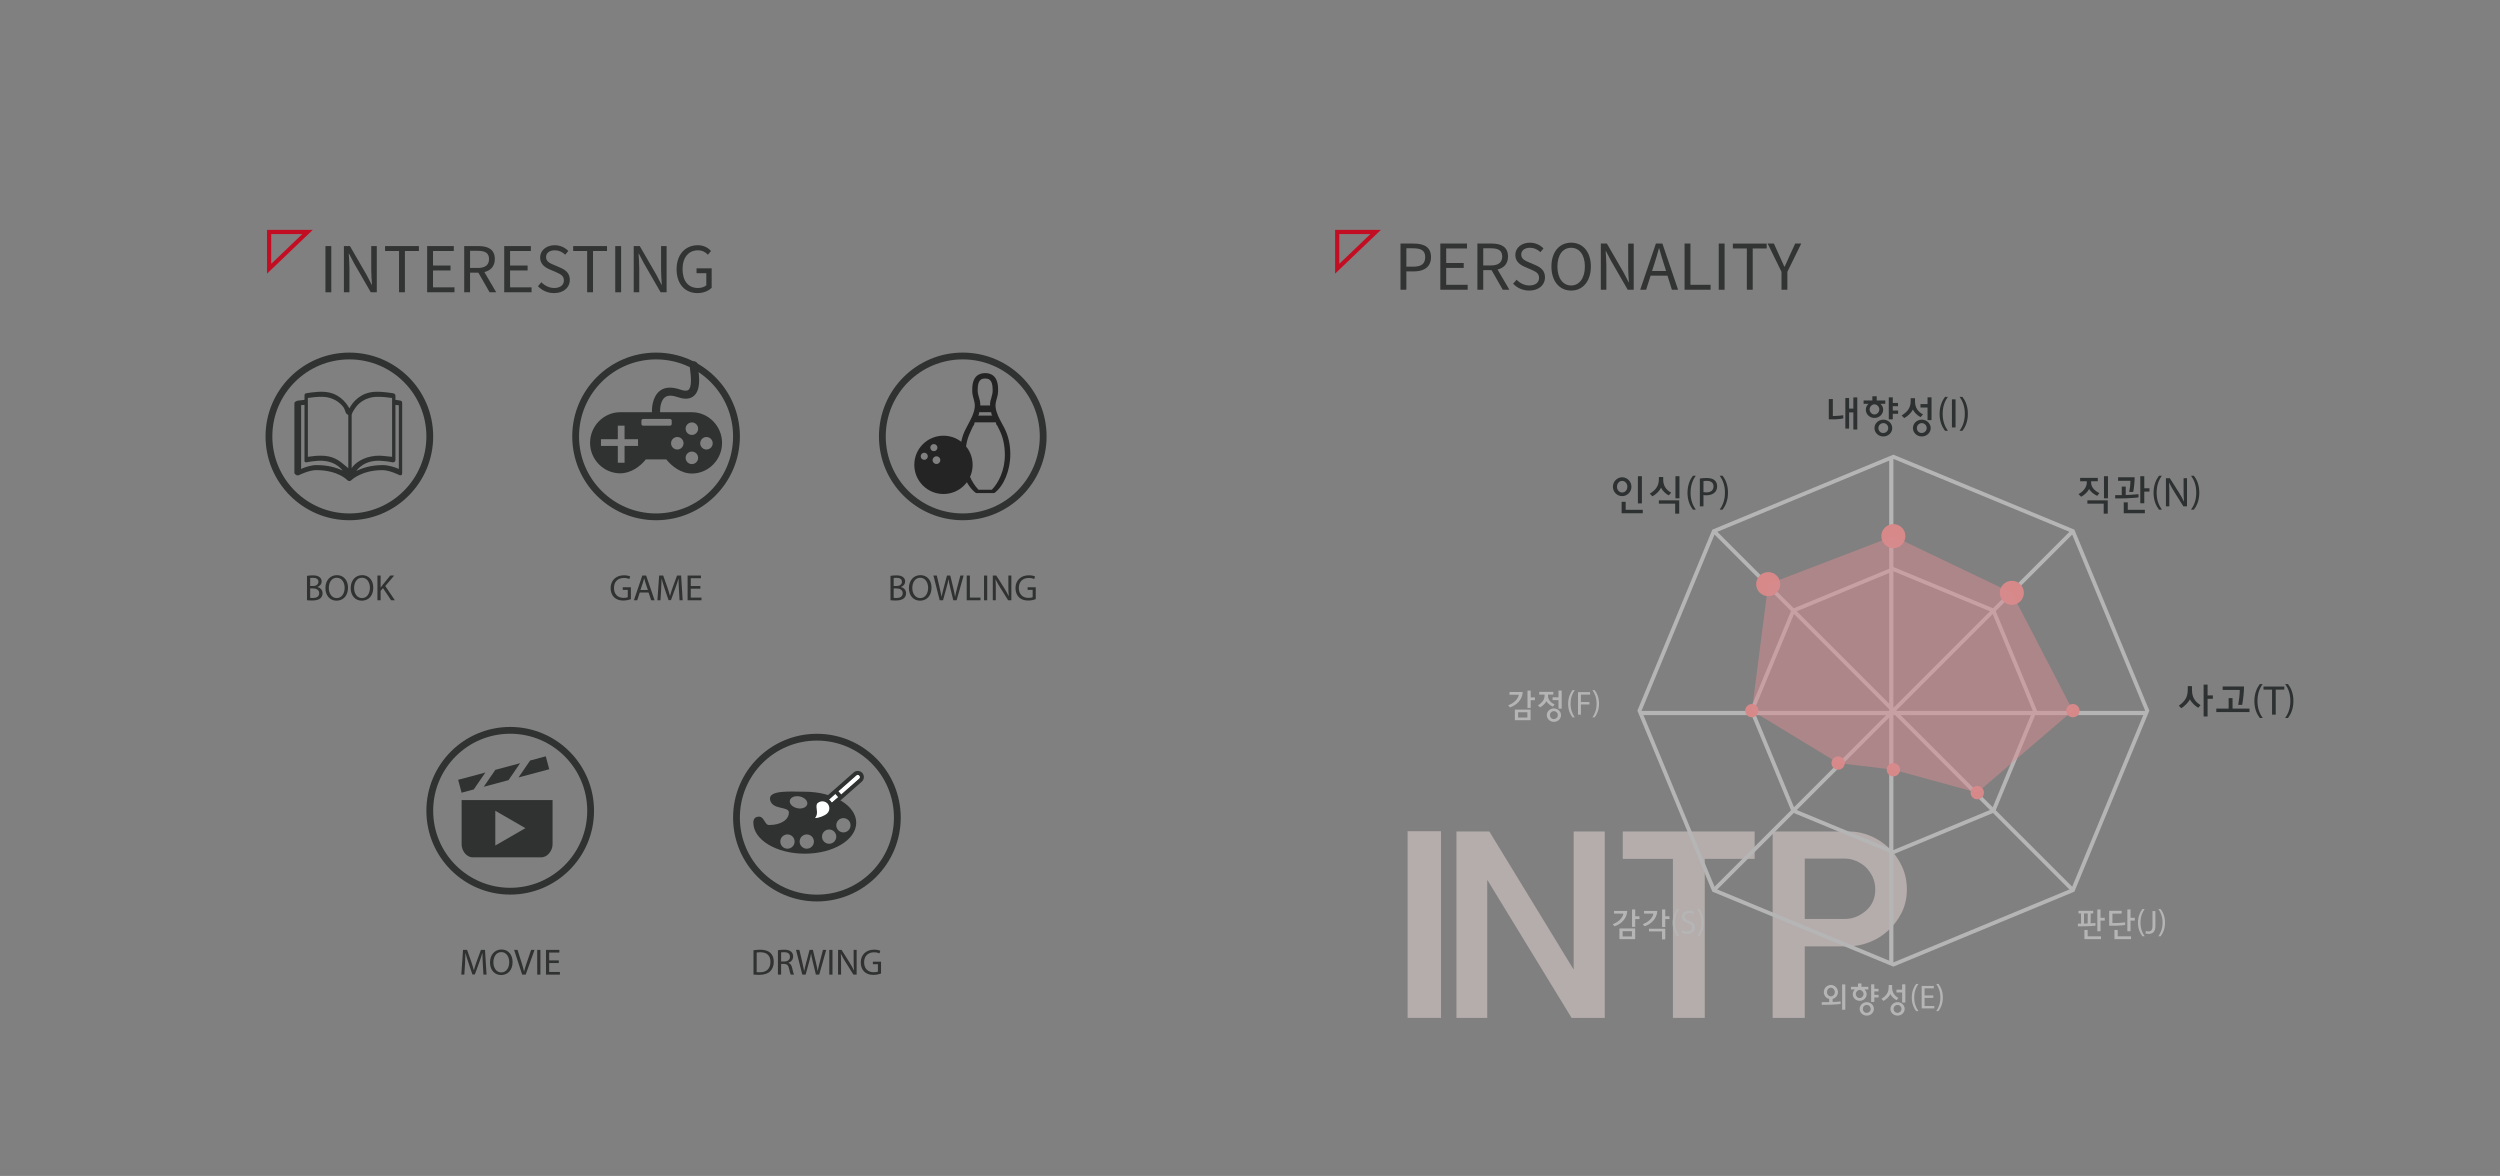 <?xml version="1.0" encoding="utf-8"?>
<!-- Generator: Adobe Illustrator 16.0.0, SVG Export Plug-In . SVG Version: 6.00 Build 0)  -->
<!DOCTYPE svg PUBLIC "-//W3C//DTD SVG 1.1//EN" "http://www.w3.org/Graphics/SVG/1.1/DTD/svg11.dtd">
<svg version="1.1" id="Layer_1" xmlns="http://www.w3.org/2000/svg" xmlns:xlink="http://www.w3.org/1999/xlink" x="0px" y="0px"
	 width="595.072px" height="279.904px" viewBox="0 0 595.072 279.904" enable-background="new 0 0 595.072 279.904"
	 xml:space="preserve">
<rect x="0" y="0" width="595.072" height="279.904" fill="#808080" stroke="none"/>
<g>
	<g>
		<path fill="#303232" d="M73.07,137.074c0.332-0.069,0.855-0.122,1.389-0.122c0.761,0,1.25,0.132,1.616,0.428
			c0.306,0.227,0.49,0.577,0.49,1.04c0,0.568-0.376,1.065-0.996,1.294v0.017c0.559,0.14,1.214,0.604,1.214,1.477
			c0,0.507-0.2,0.891-0.498,1.18c-0.41,0.376-1.075,0.55-2.035,0.55c-0.524,0-0.927-0.034-1.18-0.07V137.074z M73.831,139.485h0.689
			c0.804,0,1.275-0.419,1.275-0.987c0-0.689-0.524-0.96-1.293-0.96c-0.35,0-0.55,0.025-0.672,0.052V139.485z M73.831,142.308
			c0.147,0.026,0.366,0.036,0.637,0.036c0.787,0,1.512-0.289,1.512-1.146c0-0.804-0.69-1.136-1.521-1.136h-0.628V142.308z"/>
		<path fill="#303232" d="M82.837,139.88c0,2.026-1.232,3.101-2.735,3.101c-1.555,0-2.646-1.206-2.646-2.988
			c0-1.869,1.162-3.093,2.734-3.093C81.797,136.899,82.837,138.132,82.837,139.88z M78.267,139.975c0,1.258,0.683,2.386,1.879,2.386
			c1.206,0,1.888-1.109,1.888-2.446c0-1.171-0.612-2.395-1.879-2.395C78.896,137.52,78.267,138.683,78.267,139.975z"/>
		<path fill="#303232" d="M88.854,139.88c0,2.026-1.231,3.101-2.734,3.101c-1.555,0-2.647-1.206-2.647-2.988
			c0-1.869,1.162-3.093,2.734-3.093C87.815,136.899,88.854,138.132,88.854,139.88z M84.285,139.975c0,1.258,0.682,2.386,1.879,2.386
			c1.205,0,1.887-1.109,1.887-2.446c0-1.171-0.611-2.395-1.878-2.395C84.915,137.52,84.285,138.683,84.285,139.975z"/>
		<path fill="#303232" d="M89.841,136.996h0.76v2.84h0.026c0.157-0.228,0.314-0.438,0.462-0.63l1.801-2.21h0.943l-2.131,2.498
			l2.297,3.391h-0.9l-1.939-2.893l-0.559,0.647v2.245h-0.76V136.996z"/>
	</g>
	<path fill="none" d="M77.015,109.7c-1.756-0.16-4.102,0.343-4.121,0.348c-0.177,0.036-0.207-0.007-0.349-0.121
		s-0.067-0.284-0.067-0.467V96.382c-0.802,0.031-0.802,0.06-0.802,0.087v15.15c0.802-0.389,2.369-0.917,3.653-0.917
		c2.863,0,4.866,0.646,6.206,1.317C80.721,110.989,79.312,109.91,77.015,109.7z"/>
	<path fill="none" d="M93.916,109.927c-0.142,0.114-0.322,0.157-0.499,0.121c-0.02-0.005-2.362-0.508-4.115-0.348
		c-2.346,0.215-3.742,1.352-4.552,2.41c1.373-0.701,3.547-1.408,6.382-1.408c1.282,0,2.998,0.528,3.8,0.917v-15.15
		c0-0.027-0.802-0.056-0.802-0.087v13.078C94.13,109.643,94.058,109.813,93.916,109.927z"/>
	<path fill="#84BAE5" d="M82.876,114.43c0.003,0.002,0.005,0.007,0.01,0.009c0.012,0.006,0.022,0.016,0.034,0.02
		c0.005,0.002,0.008,0.005,0.012,0.007c0.021,0.009,0.045,0.008,0.067,0.014c-0.027-0.008-0.057-0.014-0.083-0.026
		C82.902,114.446,82.889,114.438,82.876,114.43z"/>
	<path fill="#84BAE5" d="M83.296,114.485c0.023-0.005,0.047-0.004,0.07-0.013c0.005-0.002,0.008-0.005,0.013-0.007
		c0.015-0.006,0.028-0.017,0.042-0.023c0.002-0.001,0.005-0.004,0.008-0.006c-0.009,0.006-0.018,0.013-0.028,0.016
		C83.366,114.468,83.331,114.476,83.296,114.485z"/>
	<path fill="#84BAE5" d="M82.748,114.339c0.028,0.027,0.058,0.051,0.09,0.071c0.013,0.008,0.025,0.012,0.038,0.02
		c-0.052-0.027-0.098-0.061-0.138-0.102C82.741,114.33,82.744,114.336,82.748,114.339z"/>
	<path fill="#84BAE5" d="M83.031,114.489c0.02,0.004,0.036,0.013,0.056,0.017c0.023,0.003,0.047,0.003,0.07,0.003l0,0h0.001
		c-0.054,0-0.106-0.016-0.159-0.03C83.01,114.481,83.02,114.486,83.031,114.489z"/>
	<path fill="#84BAE5" d="M83.159,114.509L83.159,114.509c0.023,0,0.047,0,0.07-0.003c0.02-0.004,0.036-0.013,0.056-0.017
		c0.004-0.001,0.007-0.003,0.011-0.004C83.249,114.496,83.204,114.509,83.159,114.509L83.159,114.509z"/>
	<path fill="#84BAE5" d="M83.479,114.408c0.02-0.013,0.036-0.026,0.054-0.041c-0.032,0.025-0.066,0.051-0.104,0.069
		C83.445,114.429,83.463,114.421,83.479,114.408z"/>
	<path fill="#303232" d="M95.335,95.367c-0.042-0.008-0.403-0.104-1.205-0.197v-0.951c0-0.288-0.196-0.537-0.481-0.59
		c-0.093-0.018-2.539-0.466-4.438-0.367c-3.448,0.184-5.239,2.44-6.055,3.934c-0.817-1.493-2.608-3.75-6.056-3.932
		c-1.908-0.104-4.197,0.348-4.289,0.365c-0.285,0.053-0.334,0.302-0.334,0.59v0.953c-0.802,0.092-1.563,0.188-1.605,0.195
		c-0.285,0.054-0.801,0.303-0.801,0.592v16.595c0,0.208,0.264,0.402,0.442,0.513c0.178,0.107,0.477,0.115,0.664,0.021
		c0.022-0.013,2.368-1.184,4.065-1.184c5.245,0,7.405,2.358,7.441,2.397c0.006,0.008,0.027,0.011,0.035,0.021
		c0.003,0.001,0.011,0.003,0.014,0.006c0.041,0.041,0.088,0.074,0.14,0.102c0.014,0.009,0.028,0.017,0.042,0.022
		c0.026,0.013,0.056,0.019,0.084,0.026c0.052,0.015,0.105,0.03,0.158,0.03c0.046,0,0.092-0.013,0.139-0.023
		c0.035-0.01,0.07-0.018,0.104-0.033c0.011-0.003,0.02-0.01,0.028-0.016c0.037-0.019,0.071-0.044,0.104-0.069
		c0.009-0.008,0.021-0.012,0.029-0.019c0.008-0.008,0.019-0.011,0.026-0.021c0.023-0.023,2.436-2.424,7.446-2.424
		c1.691,0,4.007,1.171,4.03,1.184c0.186,0.094,0.304,0.086,0.483-0.021c0.179-0.11,0.186-0.305,0.186-0.513V95.959
		C95.733,95.67,95.62,95.421,95.335,95.367z M73.279,96.251v-1.206v-0.316c0.802-0.122,2.423-0.337,3.714-0.265
		c2.24,0.117,3.833,1.262,4.666,2.349c0.66,0.863,0.441,1.693,1.243,1.949v0.189v12.487c-1.604-1.287-2.809-2.68-5.605-2.935
		c-0.275-0.025-0.694-0.036-0.987-0.036c-1.08,0-2.229,0.15-3.03,0.268V96.251z M75.329,110.702c-1.284,0-2.852,0.528-3.653,0.917
		v-15.15c0-0.027,0-0.056,0.802-0.087v13.078c0,0.183-0.074,0.353,0.067,0.467s0.25,0.157,0.427,0.121
		c0.02-0.005,2.326-0.508,4.082-0.348c2.297,0.21,3.687,1.289,4.501,2.319C80.215,111.348,78.192,110.702,75.329,110.702z
		 M83.704,111.44V98.951v-0.189c0-0.257,0.417-1.086,1.077-1.947c0.832-1.089,2.435-2.233,4.676-2.351
		c1.283-0.071,3.068,0.143,3.87,0.265v0.316v1.206v12.484c-1.604-0.148-2.681-0.354-3.971-0.231
		C86.559,108.759,84.506,110.151,83.704,111.44z M94.932,111.619c-0.802-0.389-2.516-0.917-3.8-0.917
		c-2.834,0-4.959,0.707-6.332,1.408c0.81-1.059,2.184-2.195,4.528-2.41c1.753-0.16,4.086,0.343,4.105,0.348
		c0.178,0.036,0.348-0.007,0.488-0.121c0.142-0.114,0.208-0.284,0.208-0.467V96.382c0,0.031,0.802,0.06,0.802,0.087V111.619z"/>
	
		<circle fill="none" stroke="#303232" stroke-width="1.62" stroke-linecap="round" stroke-miterlimit="10" cx="83.158" cy="103.88" r="19.143"/>
	<g>
		<path fill="#303232" d="M150.172,142.622c-0.342,0.122-1.014,0.323-1.81,0.323c-0.891,0-1.625-0.227-2.201-0.777
			c-0.507-0.488-0.821-1.275-0.821-2.193c0.009-1.755,1.215-3.04,3.188-3.04c0.682,0,1.215,0.149,1.468,0.271l-0.183,0.62
			c-0.315-0.141-0.708-0.254-1.302-0.254c-1.434,0-2.368,0.892-2.368,2.368c0,1.493,0.9,2.376,2.271,2.376
			c0.498,0,0.839-0.07,1.015-0.157v-1.757h-1.198v-0.61h1.94V142.622z"/>
		<path fill="#303232" d="M152.284,141.032l-0.612,1.853h-0.786l2.001-5.889h0.917l2.01,5.889h-0.813l-0.629-1.853H152.284z
			 M154.215,140.438l-0.577-1.695c-0.13-0.385-0.218-0.733-0.306-1.075h-0.017c-0.088,0.35-0.184,0.708-0.298,1.066l-0.576,1.704
			H154.215z"/>
		<path fill="#303232" d="M161.605,140.298c-0.044-0.821-0.097-1.808-0.088-2.542h-0.026c-0.201,0.69-0.445,1.424-0.742,2.236
			l-1.04,2.857h-0.577l-0.952-2.805c-0.278-0.829-0.515-1.59-0.681-2.289h-0.018c-0.018,0.734-0.062,1.721-0.113,2.604l-0.158,2.525
			h-0.725l0.41-5.889h0.97l1.006,2.848c0.244,0.725,0.444,1.372,0.593,1.983h0.027c0.148-0.595,0.357-1.24,0.62-1.983l1.048-2.848
			h0.97l0.368,5.889h-0.743L161.605,140.298z"/>
		<path fill="#303232" d="M166.715,140.124h-2.289v2.122h2.55v0.639h-3.311v-5.889h3.181v0.638h-2.42v1.86h2.289V140.124z"/>
	</g>
	
		<circle fill="none" stroke="#303232" stroke-width="1.62" stroke-linecap="round" stroke-miterlimit="10" cx="156.162" cy="103.88" r="19.143"/>
	<path fill="#303232" d="M164.687,98.119h-7.559c-0.044-0.802,0.08-2.729,1.14-3.551c0.675-0.526,1.73-0.496,3.134-0.016
		c1.559,0.536,2.805,0.462,3.701-0.267c1.735-1.409,1.34-4.548,1.106-6.433c-0.04-0.32-0.091-0.714-0.087-0.822
		c0.035-0.537-0.372-0.997-0.909-1.032c-0.535-0.031-1.001,0.373-1.035,0.91c-0.018,0.276,0.027,0.644,0.098,1.198
		c0.147,1.186,0.495,3.965-0.401,4.692c-0.424,0.344-1.234,0.17-1.841-0.039c-2.067-0.708-3.739-0.685-4.968,0.272
		c-1.845,1.439-1.916,4.284-1.889,5.086h-7.539c-3.969,0-7.186,3.319-7.186,7.288s3.217,7.261,7.186,7.261
		c2.577,0,4.832-1.718,6.099-3.322h4.852c1.268,1.604,3.521,3.374,6.099,3.374c3.969,0,7.186-3.331,7.186-7.3
		C171.872,101.45,168.655,98.119,164.687,98.119z M151.869,106.139h-3.208v4.01h-1.604v-4.01h-4.01v-1.604h4.01v-3.207h1.604v3.207
		h3.208V106.139z M159.888,100.904c0,0.233-0.188,0.423-0.422,0.423h-6.373c-0.233,0-0.422-0.189-0.422-0.423v-0.76
		c0-0.233,0.188-0.422,0.422-0.422h6.373c0.233,0,0.422,0.188,0.422,0.422V100.904z M161.216,106.997
		c-0.82,0-1.486-0.666-1.486-1.488c0-0.82,0.666-1.488,1.486-1.488c0.822,0,1.486,0.668,1.486,1.488
		C162.702,106.331,162.038,106.997,161.216,106.997z M164.686,110.466c-0.821,0-1.486-0.665-1.486-1.487
		c0-0.821,0.665-1.487,1.486-1.487c0.822,0,1.489,0.666,1.489,1.487C166.175,109.801,165.508,110.466,164.686,110.466z
		 M164.687,103.525c-0.822,0-1.487-0.664-1.487-1.486c0-0.82,0.665-1.487,1.487-1.487c0.821,0,1.488,0.667,1.488,1.487
		C166.175,102.861,165.508,103.525,164.687,103.525z M168.156,106.997c-0.82,0-1.486-0.666-1.486-1.486
		c0-0.822,0.666-1.49,1.486-1.49c0.822,0,1.488,0.668,1.488,1.49C169.645,106.331,168.979,106.997,168.156,106.997z"/>
	<g>
		<path fill="#303232" d="M211.961,137.074c0.332-0.069,0.855-0.122,1.389-0.122c0.76,0,1.249,0.132,1.616,0.428
			c0.306,0.227,0.489,0.577,0.489,1.04c0,0.568-0.376,1.065-0.996,1.294v0.017c0.559,0.14,1.215,0.604,1.215,1.477
			c0,0.507-0.202,0.891-0.498,1.18c-0.411,0.376-1.075,0.55-2.036,0.55c-0.524,0-0.926-0.034-1.179-0.07V137.074z M212.721,139.485
			h0.69c0.804,0,1.274-0.419,1.274-0.987c0-0.689-0.523-0.96-1.292-0.96c-0.35,0-0.551,0.025-0.673,0.052V139.485z M212.721,142.308
			c0.148,0.026,0.367,0.036,0.638,0.036c0.786,0,1.512-0.289,1.512-1.146c0-0.804-0.69-1.136-1.521-1.136h-0.629V142.308z"/>
		<path fill="#303232" d="M221.728,139.88c0,2.026-1.232,3.101-2.735,3.101c-1.555,0-2.647-1.206-2.647-2.988
			c0-1.869,1.162-3.093,2.734-3.093C220.688,136.899,221.728,138.132,221.728,139.88z M217.157,139.975
			c0,1.258,0.682,2.386,1.879,2.386c1.205,0,1.887-1.109,1.887-2.446c0-1.171-0.611-2.395-1.878-2.395
			C217.787,137.52,217.157,138.683,217.157,139.975z"/>
		<path fill="#303232" d="M223.674,142.885l-1.493-5.889h0.804l0.698,2.979c0.176,0.734,0.332,1.468,0.437,2.037h0.018
			c0.097-0.586,0.28-1.285,0.48-2.045l0.786-2.971h0.795l0.717,2.987c0.166,0.699,0.324,1.398,0.41,2.019h0.018
			c0.123-0.646,0.289-1.302,0.473-2.035l0.777-2.971h0.777l-1.669,5.889h-0.794l-0.744-3.067c-0.183-0.751-0.305-1.327-0.383-1.922
			h-0.018c-0.105,0.585-0.236,1.162-0.454,1.922l-0.84,3.067H223.674z"/>
		<path fill="#303232" d="M230.103,136.996h0.76v5.25h2.516v0.639h-3.275V136.996z"/>
		<path fill="#303232" d="M234.984,136.996v5.889h-0.76v-5.889H234.984z"/>
		<path fill="#303232" d="M236.313,142.885v-5.889h0.83l1.887,2.979c0.438,0.691,0.778,1.312,1.058,1.914l0.018-0.009
			c-0.07-0.786-0.088-1.503-0.088-2.42v-2.464h0.716v5.889h-0.769l-1.869-2.988c-0.41-0.655-0.804-1.328-1.101-1.966l-0.026,0.009
			c0.044,0.743,0.061,1.45,0.061,2.429v2.517H236.313z"/>
		<path fill="#303232" d="M246.542,142.622c-0.342,0.122-1.014,0.323-1.809,0.323c-0.892,0-1.625-0.227-2.201-0.777
			c-0.507-0.488-0.822-1.275-0.822-2.193c0.01-1.755,1.215-3.04,3.189-3.04c0.681,0,1.215,0.149,1.467,0.271l-0.183,0.62
			c-0.315-0.141-0.708-0.254-1.302-0.254c-1.434,0-2.368,0.892-2.368,2.368c0,1.493,0.9,2.376,2.271,2.376
			c0.498,0,0.839-0.07,1.014-0.157v-1.757h-1.196v-0.61h1.939V142.622z"/>
	</g>
	<g>
		<path fill="#303232" d="M114.921,229.404c-0.043-0.821-0.097-1.808-0.087-2.543h-0.026c-0.201,0.691-0.446,1.424-0.743,2.237
			l-1.04,2.856h-0.576l-0.952-2.805c-0.279-0.829-0.516-1.589-0.682-2.289h-0.017c-0.019,0.735-0.062,1.722-0.115,2.604
			l-0.156,2.524h-0.725l0.41-5.888h0.97l1.004,2.847c0.245,0.726,0.446,1.372,0.595,1.984h0.026c0.148-0.595,0.357-1.241,0.62-1.984
			l1.049-2.847h0.969l0.367,5.888h-0.742L114.921,229.404z"/>
		<path fill="#303232" d="M122.014,228.985c0,2.027-1.232,3.102-2.735,3.102c-1.555,0-2.646-1.206-2.646-2.988
			c0-1.869,1.162-3.093,2.734-3.093C120.974,226.006,122.014,227.237,122.014,228.985z M117.444,229.081
			c0,1.258,0.682,2.386,1.878,2.386c1.206,0,1.888-1.109,1.888-2.446c0-1.171-0.612-2.395-1.879-2.395
			C118.073,226.626,117.444,227.788,117.444,229.081z"/>
		<path fill="#303232" d="M124.292,231.99l-1.922-5.888h0.821l0.917,2.9c0.254,0.795,0.473,1.512,0.629,2.201h0.018
			c0.166-0.682,0.41-1.425,0.673-2.193l0.996-2.908h0.813l-2.106,5.888H124.292z"/>
		<path fill="#303232" d="M128.633,226.103v5.888h-0.76v-5.888H128.633z"/>
		<path fill="#303232" d="M133.01,229.23h-2.289v2.122h2.551v0.638h-3.311v-5.888h3.18v0.637h-2.42v1.861h2.289V229.23z"/>
	</g>
	
		<circle fill="none" stroke="#303232" stroke-width="1.62" stroke-linecap="round" stroke-miterlimit="10" cx="121.444" cy="192.986" r="19.144"/>
	<g>
		<polygon fill="#303232" points="117.904,183.244 115.143,187.275 121.046,185.693 123.807,181.662 		"/>
		<polygon fill="#303232" points="130.732,183.098 129.91,180.026 126.181,181.024 123.419,185.058 		"/>
		<polygon fill="#303232" points="109.051,185.615 109.874,188.687 112.77,187.911 115.53,183.878 		"/>
	</g>
	<g>
		<path fill="#303232" d="M109.876,190.433v3.717v3.866v2.969c0,1.509,1.167,3.081,2.606,3.081h16.377
			c1.441,0,2.669-1.572,2.669-3.081v-2.969v-3.866v-3.717H109.876z M117.896,201.258v-8.271l7.164,4.135L117.896,201.258z"/>
	</g>
	<g>
		<path fill="#303232" d="M179.351,226.181c0.463-0.07,1.014-0.122,1.617-0.122c1.092,0,1.868,0.254,2.385,0.733
			c0.523,0.48,0.83,1.162,0.83,2.114c0,0.961-0.297,1.747-0.849,2.289c-0.55,0.55-1.458,0.848-2.603,0.848
			c-0.542,0-0.996-0.026-1.381-0.07V226.181z M180.11,231.388c0.193,0.035,0.472,0.044,0.77,0.044c1.625,0,2.508-0.909,2.508-2.499
			c0.008-1.39-0.779-2.271-2.386-2.271c-0.394,0-0.69,0.034-0.892,0.078V231.388z"/>
		<path fill="#303232" d="M185.168,226.181c0.384-0.078,0.935-0.122,1.458-0.122c0.813,0,1.338,0.148,1.704,0.48
			c0.298,0.262,0.463,0.664,0.463,1.118c0,0.777-0.489,1.292-1.109,1.502v0.027c0.454,0.156,0.726,0.576,0.865,1.188
			c0.192,0.821,0.332,1.39,0.454,1.616h-0.786c-0.097-0.166-0.227-0.673-0.393-1.406c-0.175-0.813-0.49-1.118-1.18-1.145h-0.717
			v2.551h-0.76V226.181z M185.928,228.862h0.777c0.813,0,1.328-0.445,1.328-1.118c0-0.76-0.55-1.092-1.354-1.1
			c-0.367,0-0.63,0.034-0.752,0.068V228.862z"/>
		<path fill="#303232" d="M190.968,231.99l-1.494-5.888h0.804l0.698,2.979c0.176,0.733,0.332,1.468,0.438,2.036h0.018
			c0.097-0.586,0.279-1.284,0.48-2.045l0.786-2.97h0.796l0.716,2.987c0.166,0.699,0.324,1.397,0.411,2.018h0.017
			c0.123-0.646,0.289-1.301,0.473-2.035l0.776-2.97h0.779l-1.67,5.888h-0.794l-0.743-3.066c-0.184-0.751-0.307-1.327-0.385-1.922
			h-0.018c-0.104,0.585-0.236,1.161-0.454,1.922l-0.839,3.066H190.968z"/>
		<path fill="#303232" d="M198.155,226.103v5.888h-0.76v-5.888H198.155z"/>
		<path fill="#303232" d="M199.483,231.99v-5.888h0.83l1.888,2.979c0.438,0.69,0.777,1.312,1.058,1.913l0.017-0.009
			c-0.07-0.786-0.087-1.503-0.087-2.419v-2.464h0.716v5.888h-0.769l-1.869-2.987c-0.411-0.655-0.804-1.328-1.102-1.966l-0.026,0.008
			c0.044,0.743,0.061,1.45,0.061,2.43v2.516H199.483z"/>
		<path fill="#303232" d="M209.713,231.729c-0.341,0.122-1.013,0.323-1.809,0.323c-0.892,0-1.624-0.228-2.201-0.778
			c-0.507-0.488-0.822-1.274-0.822-2.192c0.01-1.756,1.216-3.04,3.189-3.04c0.682,0,1.215,0.148,1.468,0.271l-0.184,0.62
			c-0.314-0.141-0.707-0.254-1.302-0.254c-1.433,0-2.367,0.891-2.367,2.368c0,1.493,0.899,2.376,2.271,2.376
			c0.498,0,0.838-0.07,1.014-0.157v-1.757h-1.196v-0.61h1.938V231.729z"/>
	</g>
	
		<circle fill="none" stroke="#303232" stroke-width="1.62" stroke-linecap="round" stroke-miterlimit="10" cx="194.448" cy="194.616" r="19.144"/>
	<g>
		<path fill="#303232" d="M191.563,188.451c-3.185,0-8.775-0.499-8.261,1.932c0.526,2.485,4.476,1.48,4.476,3.007
			c0,1.683-1.816,2.987-4.714,2.987c-1.212,0-1.126-2.597-3.042-1.87c-0.772,0.293-0.704,1.31-0.704,1.318
			c0,4.072,5.481,7.376,12.245,7.376c6.763,0,12.246-3.304,12.246-7.376S198.325,188.451,191.563,188.451z M187.437,202.014
			c-0.939,0-1.7-0.761-1.7-1.699s0.761-1.698,1.7-1.698c0.938,0,1.7,0.76,1.7,1.698S188.375,202.014,187.437,202.014z
			 M188.005,190.549c0.159-0.772,1.219-1.206,2.364-0.968s1.943,1.057,1.784,1.829c-0.162,0.772-1.22,1.206-2.366,0.968
			C188.642,192.141,187.842,191.321,188.005,190.549z M192.037,202.014c-0.938,0-1.701-0.761-1.701-1.699s0.763-1.698,1.701-1.698
			s1.698,0.76,1.698,1.698S192.976,202.014,192.037,202.014z M197.359,200.841c-0.939,0-1.7-0.76-1.7-1.698
			c0-0.939,0.761-1.7,1.7-1.7c0.938,0,1.698,0.761,1.698,1.7C199.058,200.081,198.297,200.841,197.359,200.841z M200.757,198.136
			c-0.938,0-1.699-0.761-1.699-1.701c0-0.937,0.761-1.699,1.699-1.699c0.938,0,1.699,0.763,1.699,1.699
			C202.456,197.375,201.694,198.136,200.757,198.136z"/>
	</g>
	<path fill="#FFFFFF" d="M199.545,188.342l0.688,0.781l4.421-3.866c0,0,0.234-0.383-0.172-0.712
		c-0.408-0.33-0.716,0.075-0.716,0.075L199.545,188.342z"/>
	<path fill="#FFFFFF" d="M197.313,190.308l1.527-1.346l0.689,0.782l-1.527,1.345C198.003,191.089,197.651,190.649,197.313,190.308z"
		/>
	<path fill="#303232" d="M203.203,183.865l-6.807,6.001c-0.812-0.207-1.711-0.025-2.392,0.569c-0.74,0.653-0.619,1.639-0.531,2.357
		c0.036,0.279,0.067,0.544,0.048,0.727c-0.031,0.276-0.136,0.495-0.313,0.65c-0.147,0.129-0.299,0.177-0.321,0.184
		c-0.073,0.017-0.142,0.052-0.202,0.104c-0.194,0.173-0.212,0.467-0.042,0.663c1.076,1.218,3.878,0.063,4.824-0.768
		c0.675-0.597,0.969-1.468,0.86-2.3l6.805-5.998c0.602-0.533,0.66-1.455,0.129-2.06
		C204.729,183.393,203.806,183.335,203.203,183.865z M197.271,191.734c0.162,0.381,0.177,0.801,0.051,1.186
		c-0.092,0.272-0.246,0.528-0.476,0.73c-0.609,0.535-1.99,1.074-2.855,1.062c0.257-0.293,0.415-0.664,0.462-1.089
		c0.033-0.293-0.006-0.609-0.047-0.944c-0.091-0.732-0.125-1.237,0.221-1.542c0.231-0.201,0.501-0.321,0.781-0.377
		c0.4-0.079,0.817-0.014,1.174,0.193c0.15,0.088,0.293,0.194,0.414,0.332C197.115,191.421,197.203,191.574,197.271,191.734z
		 M197.313,190.308l1.527-1.346l0.689,0.782l-1.527,1.345c-0.087-0.148-0.187-0.291-0.305-0.424
		C197.581,190.53,197.451,190.412,197.313,190.308z M204.512,185.352l-4.279,3.771l-0.688-0.781l4.278-3.773
		c0.216-0.189,0.545-0.167,0.733,0.049C204.749,184.832,204.727,185.161,204.512,185.352z"/>
	<path fill="#FFFFFF" d="M197.274,191.742c0.161,0.379,0.178,0.801,0.049,1.188c-0.091,0.271-0.244,0.526-0.474,0.727
		c-0.609,0.537-1.992,1.073-2.858,1.063c0.258-0.293,0.417-0.666,0.463-1.089c0.035-0.293-0.004-0.611-0.045-0.946
		c-0.093-0.732-0.124-1.235,0.223-1.543c0.229-0.198,0.501-0.319,0.779-0.374c0.401-0.08,0.817-0.013,1.175,0.194
		c0.15,0.088,0.292,0.192,0.413,0.33C197.119,191.429,197.206,191.583,197.274,191.742z"/>
	
		<circle fill="none" stroke="#303232" stroke-width="1.62" stroke-linecap="round" stroke-miterlimit="10" cx="229.167" cy="103.878" r="19.143"/>
	<path fill="#242424" d="M224.565,103.708c-3.832,0-6.934,3.107-6.934,6.939c0,3.834,3.102,6.941,6.934,6.941
		c3.841,0,6.948-3.107,6.948-6.941C231.514,106.815,228.406,103.708,224.565,103.708z M220.002,109.456
		c-0.467,0-0.847-0.379-0.847-0.846c0-0.469,0.38-0.848,0.847-0.848c0.468,0,0.846,0.379,0.846,0.848
		C220.848,109.077,220.47,109.456,220.002,109.456z M221.438,106.544c0-0.467,0.378-0.846,0.846-0.846
		c0.467,0,0.847,0.379,0.847,0.846c0,0.469-0.38,0.848-0.847,0.848C221.816,107.392,221.438,107.013,221.438,106.544z
		 M222.907,110.444c-0.508,0-0.921-0.406-0.921-0.913c0-0.508,0.413-0.921,0.921-0.921s0.914,0.413,0.914,0.921
		C223.821,110.038,223.415,110.444,222.907,110.444z"/>
	<path fill="#242424" d="M239.034,101.813c-0.165-0.321-0.338-0.639-0.511-0.957c-0.706-1.3-1.373-2.529-1.542-3.93
		c-0.025-0.213-0.033-0.398-0.023-0.576c0.019-0.44,0.148-0.912,0.287-1.41c0.1-0.361,0.203-0.734,0.269-1.121
		c0.063-0.399,0.063-0.791,0.063-1.138c0-3.201-1.672-3.873-3.072-3.873c-1.406,0-3.085,0.672-3.085,3.873
		c0,0.347,0,0.736,0.064,1.144c0.063,0.381,0.167,0.754,0.267,1.115c0.139,0.498,0.27,0.97,0.287,1.426
		c0.011,0.162,0.002,0.345-0.024,0.57c-0.152,1.435-0.834,2.703-1.557,4.045c-0.264,0.49-0.526,0.98-0.764,1.479
		c-0.791,1.66-1.176,3.543-1.176,5.755c0,3.806,1.556,7.497,3.784,9.138l0.172,0.014h4.049l0.172-0.014
		c2.231-1.642,3.79-5.39,3.79-9.194C240.484,105.773,239.997,103.676,239.034,101.813z M235.927,98.119
		c0.1,0.802,0.224,0.802,0.359,0.802h-3.548c0.133,0,0.251,0,0.347-0.802H235.927z M234.505,90.107c0.575,0,1.772,0,1.772,2.573
		c0,0.313,0,0.637-0.046,0.93c-0.053,0.312-0.143,0.637-0.238,0.981c-0.151,0.548-0.31,0.972-0.332,1.549
		c-0.01,0.163-0.005,0.375,0.008,0.375h-2.342c0.012,0,0.019-0.209,0.008-0.362c-0.023-0.59-0.18-1.085-0.332-1.635
		c-0.095-0.343-0.186-0.633-0.236-0.938c-0.048-0.299-0.048-0.604-0.048-0.916C232.719,90.089,233.925,90.107,234.505,90.107z
		 M236.087,116.563h-3.178c-1.563-1.604-3.093-4.529-3.093-8.214c0-2.016,0.344-3.782,1.049-5.263
		c0.228-0.48,0.481-1.146,0.735-1.617c0.133-0.248,0.267-0.143,0.397-0.944h5.047c0.112,0.802,0.225,0.581,0.337,0.787
		c0.168,0.311,0.336,0.702,0.498,1.016c0.88,1.7,1.306,3.775,1.306,5.981C239.186,111.991,237.653,114.96,236.087,116.563z"/>
	<polygon fill="none" stroke="#C30D23" stroke-miterlimit="10" points="64.058,55.216 73.206,55.216 64.058,63.964 	"/>
</g>
<g>
	<polygon fill="none" stroke="#C30D23" stroke-miterlimit="10" points="318.293,55.216 327.442,55.216 318.293,63.964 	"/>
	<g opacity="0.5">
		<path fill="#E9D8D7" d="M335.05,197.852h7.956v44.441h-7.956V197.852z"/>
		<path fill="#E9D8D7" d="M346.673,197.914h7.832l20.075,32.88v-32.88h7.396v44.379h-7.893l-20.077-32.88v32.88h-7.334V197.914z"/>
		<path fill="#E9D8D7" d="M398.199,242.293V204.44h-11.934v-6.526h31.389v6.526h-11.872v37.853H398.199z"/>
		<path fill="#E9D8D7" d="M440.216,197.914c1.657,0,3.304,0.342,4.941,1.025c1.636,0.684,3.098,1.627,4.382,2.828
			c1.284,1.203,2.331,2.652,3.139,4.352c0.809,1.699,1.212,3.563,1.212,5.594s-0.414,3.875-1.242,5.532
			c-0.829,1.657-1.907,3.087-3.232,4.288c-1.326,1.203-2.828,2.124-4.507,2.766c-1.678,0.644-3.366,0.964-5.065,0.964h-10.256v17.03
			h-7.645v-44.379H440.216z M429.587,204.379v14.357h9.572c1.781,0,3.428-0.642,4.941-1.927c1.512-1.284,2.269-2.983,2.269-5.097
			c0-1.118-0.217-2.123-0.652-3.015c-0.435-0.891-0.984-1.667-1.647-2.33c-0.704-0.622-1.482-1.108-2.33-1.462
			c-0.851-0.352-1.71-0.527-2.58-0.527H429.587z"/>
	</g>
	<g>
		<g>
			<path fill="#2E3131" d="M438.75,98.835v0.745c-0.139,0.04-0.308,0.074-0.507,0.104c-0.198,0.029-0.403,0.055-0.615,0.074
				c-0.205,0.02-0.403,0.035-0.596,0.045s-0.348,0.015-0.467,0.015h-1.262v-4.836h0.964v4.042l0.507-0.011
				c0.317,0,0.649-0.02,0.997-0.06S438.445,98.875,438.75,98.835z M441.153,97.257v-2.661h0.933v7.646h-0.933V98.17h-1.014v3.843
				h-0.894v-7.278h0.894v2.522H441.153z"/>
			<path fill="#2E3131" d="M446.714,95.32h2.035v0.795h-1.152c0.192,0.178,0.35,0.387,0.472,0.625
				c0.123,0.238,0.184,0.489,0.184,0.755c0,0.277-0.055,0.537-0.163,0.779c-0.109,0.241-0.257,0.451-0.442,0.631
				c-0.192,0.179-0.414,0.319-0.665,0.422c-0.252,0.103-0.521,0.153-0.805,0.153c-0.291,0-0.563-0.051-0.814-0.153
				c-0.251-0.103-0.47-0.243-0.655-0.422c-0.185-0.18-0.33-0.39-0.437-0.631c-0.106-0.242-0.158-0.502-0.158-0.779
				c0-0.266,0.06-0.517,0.178-0.755c0.119-0.238,0.274-0.447,0.467-0.625h-1.171V95.32h2.085v-1.003h1.043V95.32z M447.329,97.455
				c0-0.158-0.033-0.313-0.1-0.462c-0.066-0.148-0.152-0.276-0.258-0.382c-0.106-0.113-0.229-0.202-0.368-0.269
				c-0.139-0.065-0.28-0.099-0.427-0.099c-0.152,0-0.298,0.033-0.437,0.099c-0.14,0.066-0.262,0.155-0.367,0.269
				c-0.106,0.105-0.19,0.233-0.254,0.382c-0.063,0.149-0.094,0.304-0.094,0.462c0,0.166,0.031,0.321,0.094,0.467
				c0.063,0.146,0.147,0.271,0.254,0.377c0.105,0.113,0.228,0.2,0.367,0.264c0.139,0.063,0.284,0.095,0.437,0.095
				c0.146,0,0.288-0.031,0.427-0.095c0.14-0.063,0.262-0.15,0.368-0.264c0.105-0.105,0.191-0.231,0.258-0.377
				S447.329,97.621,447.329,97.455z M450.407,101.894c0,0.278-0.057,0.538-0.169,0.78c-0.112,0.241-0.265,0.455-0.457,0.64
				c-0.192,0.179-0.415,0.319-0.67,0.422s-0.528,0.154-0.819,0.154c-0.292,0-0.566-0.052-0.824-0.154
				c-0.259-0.103-0.483-0.243-0.675-0.422c-0.192-0.185-0.343-0.398-0.452-0.64c-0.109-0.242-0.164-0.502-0.164-0.78
				s0.055-0.537,0.164-0.779s0.26-0.455,0.452-0.641c0.191-0.179,0.416-0.321,0.675-0.427c0.258-0.105,0.532-0.159,0.824-0.159
				c0.291,0,0.564,0.054,0.819,0.159s0.478,0.248,0.67,0.427c0.192,0.186,0.345,0.398,0.457,0.641S450.407,101.615,450.407,101.894z
				 M449.454,101.894c0-0.324-0.113-0.603-0.338-0.834c-0.226-0.231-0.5-0.348-0.824-0.348c-0.331,0-0.61,0.116-0.839,0.348
				s-0.343,0.51-0.343,0.834s0.109,0.601,0.327,0.829c0.219,0.229,0.494,0.343,0.825,0.343c0.324,0,0.604-0.114,0.839-0.343
				C449.336,102.494,449.454,102.218,449.454,101.894z M450.536,95.906h1.251v0.774h-1.251v1.043h1.271v0.774h-1.271v1.32h-0.953
				v-5.233h0.953V95.906z"/>
			<path fill="#2E3131" d="M457.726,98.637l-0.566,0.655c-0.186-0.093-0.372-0.207-0.561-0.342
				c-0.189-0.136-0.362-0.284-0.521-0.442c-0.172-0.159-0.322-0.328-0.451-0.507c-0.13-0.178-0.234-0.357-0.313-0.536
				c-0.079,0.192-0.193,0.388-0.343,0.586c-0.148,0.199-0.316,0.388-0.501,0.566c-0.192,0.186-0.393,0.355-0.601,0.511
				c-0.209,0.156-0.413,0.287-0.611,0.393l-0.615-0.626c0.352-0.218,0.665-0.45,0.943-0.695c0.277-0.244,0.513-0.519,0.705-0.823
				c0.158-0.259,0.283-0.545,0.372-0.859c0.09-0.314,0.134-0.667,0.134-1.058v-0.685h1.033v0.755c0,0.356,0.039,0.691,0.119,1.002
				c0.079,0.312,0.202,0.596,0.367,0.854c0.159,0.258,0.355,0.491,0.591,0.7C457.141,98.294,457.414,98.478,457.726,98.637z
				 M459.563,101.894c0,0.278-0.057,0.538-0.169,0.78c-0.112,0.241-0.266,0.455-0.457,0.64c-0.191,0.179-0.415,0.319-0.67,0.422
				s-0.528,0.154-0.819,0.154c-0.292,0-0.565-0.052-0.824-0.154s-0.483-0.243-0.675-0.422c-0.191-0.185-0.343-0.398-0.452-0.64
				c-0.108-0.242-0.163-0.502-0.163-0.78s0.055-0.537,0.163-0.779c0.109-0.242,0.261-0.455,0.452-0.641
				c0.191-0.179,0.416-0.321,0.675-0.427s0.532-0.159,0.824-0.159c0.291,0,0.564,0.054,0.819,0.159s0.479,0.248,0.67,0.427
				c0.191,0.186,0.345,0.398,0.457,0.641S459.563,101.615,459.563,101.894z M457.417,103.065c0.325,0,0.604-0.114,0.84-0.343
				s0.353-0.505,0.353-0.829s-0.113-0.603-0.338-0.834c-0.226-0.231-0.499-0.348-0.824-0.348c-0.331,0-0.61,0.116-0.839,0.348
				s-0.342,0.51-0.342,0.834s0.108,0.601,0.327,0.829C456.812,102.951,457.087,103.065,457.417,103.065z M458.808,96.174v-1.598
				h0.953v5.421h-0.953v-2.999h-1.678v-0.824H458.808z"/>
			<path fill="#2E3131" d="M463.661,94.461c-0.725,0.981-1.25,2.263-1.25,4.068c0,1.767,0.546,3.026,1.25,4.019h-0.685
				c-0.625-0.822-1.3-2.093-1.3-4.028c0.01-1.945,0.675-3.226,1.3-4.059H463.661z"/>
			<path fill="#2E3131" d="M465.479,95.056v6.689h-0.863v-6.689H465.479z"/>
			<path fill="#2E3131" d="M466.433,102.548c0.705-0.981,1.251-2.262,1.251-4.049c0-1.786-0.536-3.046-1.251-4.038h0.675
				c0.636,0.813,1.3,2.094,1.3,4.038c0,1.945-0.664,3.216-1.3,4.049H466.433z"/>
		</g>
	</g>
	<g>
		<g>
			<path fill="#2E3131" d="M523.797,167.86l-0.565,0.616c-0.18-0.1-0.366-0.227-0.562-0.383c-0.196-0.155-0.382-0.322-0.562-0.501
				c-0.178-0.179-0.342-0.364-0.49-0.557c-0.149-0.191-0.268-0.38-0.354-0.565c-0.1,0.192-0.222,0.383-0.367,0.57
				c-0.146,0.189-0.308,0.373-0.486,0.552c-0.192,0.191-0.397,0.379-0.616,0.562c-0.218,0.182-0.41,0.325-0.575,0.432l-0.606-0.597
				c0.417-0.297,0.767-0.597,1.048-0.897c0.281-0.302,0.504-0.611,0.67-0.929c0.146-0.292,0.252-0.604,0.318-0.938
				c0.066-0.335,0.099-0.71,0.099-1.127v-0.774h1.003v0.755c0,0.437,0.037,0.837,0.109,1.201s0.192,0.694,0.357,0.993
				c0.159,0.305,0.367,0.582,0.626,0.834C523.102,167.357,523.419,167.609,523.797,167.86z M525.465,165.527h1.261v0.805h-1.261v4.2
				h-0.942v-7.576h0.942V165.527z"/>
			<path fill="#2E3131" d="M530.479,168.675v-2.492h0.934v2.492h4.031v0.824h-7.904v-0.824H530.479z M533.706,167.781h-0.953
				c0.046-0.265,0.094-0.551,0.139-0.859c0.047-0.308,0.09-0.62,0.13-0.938c0.032-0.318,0.06-0.628,0.079-0.929
				s0.029-0.577,0.029-0.829h-4.07v-0.824h5.084c0,0.317-0.012,0.664-0.035,1.037c-0.023,0.375-0.055,0.751-0.094,1.128
				c-0.047,0.41-0.097,0.808-0.15,1.191C533.813,167.143,533.759,167.483,533.706,167.781z"/>
			<path fill="#2E3131" d="M538.591,162.821c-0.725,0.981-1.25,2.262-1.25,4.068c0,1.767,0.545,3.026,1.25,4.019h-0.686
				c-0.625-0.823-1.299-2.093-1.299-4.028c0.01-1.945,0.674-3.226,1.299-4.059H538.591z"/>
			<path fill="#2E3131" d="M540.815,164.15h-2.035v-0.734h4.953v0.734h-2.045v5.954h-0.873V164.15z"/>
			<path fill="#2E3131" d="M543.923,170.908c0.705-0.981,1.251-2.263,1.251-4.049s-0.535-3.046-1.251-4.038h0.676
				c0.635,0.813,1.3,2.094,1.3,4.038c0,1.945-0.665,3.216-1.3,4.049H543.923z"/>
		</g>
	</g>
	<g>
		<path fill="#B5B5B6" d="M359.43,168.389l-0.437-0.5c0.253-0.096,0.521-0.223,0.802-0.382c0.281-0.158,0.54-0.347,0.778-0.563
			c0.238-0.212,0.444-0.45,0.62-0.715c0.175-0.265,0.286-0.554,0.334-0.866h-2.226v-0.643h3.154
			c-0.031,0.471-0.133,0.901-0.302,1.29c-0.17,0.39-0.39,0.734-0.659,1.037c-0.275,0.307-0.589,0.571-0.941,0.794
			S359.827,168.246,359.43,168.389z M360.581,171.432v-2.526h3.75v2.526H360.581z M361.352,169.541v1.255h2.208v-1.255H361.352z
			 M364.347,165.998h1.001v0.667h-1.001v1.851h-0.763v-4.138h0.763V165.998z"/>
		<path fill="#B5B5B6" d="M367.651,165.331h-1.271v-0.644h3.36v0.644h-1.271v0.302c0,0.249,0.04,0.477,0.123,0.684
			c0.082,0.206,0.197,0.392,0.345,0.556c0.144,0.169,0.308,0.32,0.493,0.453c0.186,0.132,0.389,0.249,0.611,0.349l-0.405,0.533
			c-0.143-0.063-0.289-0.143-0.44-0.235s-0.298-0.196-0.441-0.313c-0.138-0.111-0.265-0.231-0.381-0.361
			c-0.117-0.13-0.212-0.261-0.286-0.394c-0.063,0.127-0.146,0.259-0.247,0.394c-0.1,0.135-0.213,0.264-0.341,0.385
			c-0.143,0.144-0.297,0.274-0.461,0.394s-0.32,0.219-0.468,0.298l-0.501-0.508c0.206-0.101,0.407-0.233,0.604-0.397
			c0.195-0.164,0.371-0.35,0.524-0.557c0.138-0.18,0.248-0.376,0.33-0.587c0.082-0.213,0.123-0.438,0.123-0.675V165.331z
			 M371.567,170.224c0,0.223-0.045,0.431-0.136,0.624c-0.09,0.193-0.211,0.364-0.364,0.513c-0.154,0.143-0.333,0.255-0.537,0.338
			c-0.203,0.082-0.422,0.122-0.655,0.122c-0.232,0-0.452-0.04-0.659-0.122c-0.206-0.083-0.387-0.195-0.54-0.338
			c-0.154-0.148-0.273-0.319-0.361-0.513s-0.131-0.401-0.131-0.624c0-0.222,0.043-0.43,0.131-0.623s0.207-0.364,0.361-0.512
			c0.153-0.144,0.334-0.258,0.54-0.343c0.207-0.085,0.427-0.127,0.659-0.127c0.233,0,0.452,0.042,0.655,0.127
			c0.204,0.085,0.383,0.199,0.537,0.343c0.153,0.147,0.274,0.318,0.364,0.512C371.522,169.794,371.567,170.002,371.567,170.224z
			 M369.852,171.161c0.259,0,0.483-0.092,0.671-0.273c0.188-0.183,0.282-0.404,0.282-0.664c0-0.259-0.09-0.481-0.271-0.667
			c-0.18-0.186-0.399-0.278-0.659-0.278c-0.265,0-0.488,0.093-0.671,0.278s-0.274,0.408-0.274,0.667c0,0.26,0.088,0.481,0.263,0.664
			C369.367,171.069,369.587,171.161,369.852,171.161z M370.964,165.99v-1.621h0.763v4.321h-0.763v-2.041h-1.406v-0.659H370.964z"/>
		<path fill="#B5B5B6" d="M374.847,164.276c-0.579,0.786-1,1.811-1,3.255c0,1.414,0.437,2.423,1,3.217h-0.548
			c-0.499-0.659-1.04-1.675-1.04-3.225c0.008-1.556,0.541-2.58,1.04-3.247H374.847z"/>
		<path fill="#B5B5B6" d="M375.61,164.752h2.883v0.58h-2.191v1.779h2.025v0.571h-2.025v2.422h-0.691V164.752z"/>
		<path fill="#B5B5B6" d="M379.034,170.748c0.564-0.786,1.001-1.811,1.001-3.24c0-1.429-0.429-2.438-1.001-3.231h0.54
			c0.508,0.65,1.041,1.675,1.041,3.231c0,1.558-0.533,2.573-1.041,3.24H379.034z"/>
	</g>
	<g>
		<path fill="#B5B5B6" d="M435.405,238.537v-0.763c-0.371-0.085-0.677-0.278-0.918-0.579c-0.241-0.303-0.361-0.654-0.361-1.057
			c0-0.233,0.043-0.452,0.131-0.655c0.087-0.204,0.205-0.384,0.354-0.537c0.153-0.153,0.333-0.274,0.536-0.365
			c0.204-0.09,0.422-0.135,0.655-0.135c0.228,0,0.445,0.045,0.652,0.135c0.205,0.091,0.383,0.212,0.531,0.365
			c0.153,0.153,0.275,0.333,0.366,0.537c0.09,0.203,0.134,0.422,0.134,0.655c0,0.396-0.12,0.745-0.36,1.044
			c-0.241,0.3-0.544,0.494-0.91,0.584v0.738c0.366-0.016,0.719-0.035,1.061-0.06c0.342-0.023,0.624-0.052,0.847-0.083v0.611
			c-0.159,0.027-0.36,0.051-0.604,0.072c-0.243,0.021-0.506,0.039-0.786,0.055c-0.281,0.021-0.569,0.038-0.866,0.048
			c-0.297,0.012-0.571,0.016-0.826,0.016l-1.414,0.009v-0.628h1.137L435.405,238.537z M436.739,236.139
			c0-0.281-0.093-0.523-0.277-0.727c-0.186-0.205-0.406-0.307-0.66-0.307c-0.26,0-0.479,0.102-0.659,0.307
			c-0.18,0.203-0.271,0.445-0.271,0.727c0,0.285,0.091,0.527,0.271,0.727c0.181,0.198,0.399,0.298,0.659,0.298
			c0.254,0,0.475-0.1,0.66-0.298C436.646,236.666,436.739,236.424,436.739,236.139z M438.479,240.349v-6.037h0.755v6.037H438.479z"
			/>
		<path fill="#B5B5B6" d="M443.086,234.891h1.629v0.636h-0.922c0.153,0.143,0.28,0.31,0.378,0.501
			c0.098,0.19,0.146,0.392,0.146,0.604c0,0.223-0.043,0.43-0.131,0.624c-0.087,0.193-0.205,0.36-0.354,0.504
			c-0.154,0.144-0.331,0.255-0.532,0.338c-0.201,0.082-0.416,0.122-0.644,0.122c-0.232,0-0.45-0.04-0.651-0.122
			c-0.201-0.083-0.376-0.194-0.524-0.338s-0.265-0.311-0.35-0.504c-0.084-0.194-0.127-0.401-0.127-0.624
			c0-0.212,0.047-0.413,0.143-0.604c0.096-0.191,0.221-0.358,0.374-0.501h-0.938v-0.636h1.668v-0.802h0.834V234.891z
			 M443.579,236.599c0-0.127-0.027-0.25-0.08-0.369s-0.122-0.221-0.206-0.306c-0.085-0.09-0.183-0.161-0.294-0.215
			c-0.111-0.053-0.226-0.079-0.342-0.079c-0.122,0-0.238,0.026-0.35,0.079c-0.111,0.054-0.209,0.125-0.294,0.215
			c-0.084,0.085-0.152,0.187-0.202,0.306c-0.051,0.119-0.075,0.242-0.075,0.369c0,0.133,0.024,0.257,0.075,0.374
			c0.05,0.116,0.118,0.217,0.202,0.302c0.085,0.09,0.183,0.16,0.294,0.21c0.111,0.051,0.228,0.075,0.35,0.075
			c0.116,0,0.23-0.024,0.342-0.075c0.111-0.05,0.209-0.12,0.294-0.21c0.084-0.085,0.153-0.186,0.206-0.302
			C443.552,236.855,443.579,236.731,443.579,236.599z M446.042,240.149c0,0.223-0.046,0.43-0.136,0.624
			c-0.09,0.193-0.212,0.363-0.365,0.513c-0.154,0.143-0.333,0.255-0.536,0.337c-0.205,0.083-0.422,0.123-0.655,0.123
			s-0.453-0.04-0.66-0.123c-0.206-0.082-0.387-0.194-0.54-0.337c-0.153-0.149-0.274-0.319-0.361-0.513
			c-0.088-0.194-0.131-0.401-0.131-0.624s0.043-0.43,0.131-0.623c0.087-0.193,0.208-0.364,0.361-0.513
			c0.153-0.143,0.334-0.257,0.54-0.342c0.207-0.085,0.427-0.127,0.66-0.127s0.45,0.042,0.655,0.127
			c0.203,0.085,0.382,0.199,0.536,0.342c0.153,0.148,0.275,0.319,0.365,0.513S446.042,239.927,446.042,240.149z M445.278,240.149
			c0-0.259-0.09-0.481-0.27-0.667c-0.181-0.186-0.4-0.278-0.659-0.278c-0.265,0-0.489,0.093-0.672,0.278s-0.273,0.408-0.273,0.667
			c0,0.26,0.087,0.481,0.262,0.663c0.175,0.183,0.395,0.274,0.659,0.274c0.26,0,0.483-0.092,0.672-0.274
			C445.185,240.631,445.278,240.409,445.278,240.149z M446.145,235.36h1.001v0.619h-1.001v0.834h1.017v0.619h-1.017v1.057h-0.763
			v-4.186h0.763V235.36z"/>
		<path fill="#B5B5B6" d="M451.896,237.544l-0.453,0.525c-0.147-0.075-0.297-0.166-0.448-0.274c-0.151-0.109-0.29-0.227-0.417-0.354
			c-0.139-0.127-0.258-0.262-0.361-0.404c-0.104-0.144-0.188-0.286-0.251-0.43c-0.063,0.154-0.154,0.311-0.274,0.47
			c-0.118,0.158-0.252,0.309-0.4,0.452c-0.153,0.148-0.314,0.284-0.48,0.409c-0.167,0.124-0.329,0.229-0.488,0.313l-0.492-0.5
			c0.28-0.175,0.531-0.36,0.754-0.556c0.223-0.196,0.41-0.416,0.564-0.66c0.127-0.206,0.227-0.436,0.298-0.688
			c0.071-0.251,0.107-0.533,0.107-0.846v-0.548h0.826v0.604c0,0.286,0.031,0.554,0.095,0.803s0.162,0.477,0.294,0.683
			c0.127,0.207,0.284,0.394,0.473,0.561C451.428,237.271,451.646,237.417,451.896,237.544z M453.365,240.149
			c0,0.223-0.045,0.43-0.136,0.624c-0.09,0.193-0.211,0.363-0.364,0.513c-0.153,0.143-0.333,0.255-0.537,0.337
			c-0.203,0.083-0.422,0.123-0.655,0.123c-0.232,0-0.452-0.04-0.659-0.123c-0.206-0.082-0.386-0.194-0.54-0.337
			c-0.154-0.149-0.273-0.319-0.361-0.513c-0.088-0.194-0.131-0.401-0.131-0.624s0.043-0.43,0.131-0.623s0.207-0.364,0.361-0.513
			c0.154-0.143,0.334-0.257,0.54-0.342c0.207-0.085,0.427-0.127,0.659-0.127c0.233,0,0.452,0.042,0.655,0.127
			c0.204,0.085,0.384,0.199,0.537,0.342c0.153,0.148,0.274,0.319,0.364,0.513C453.32,239.72,453.365,239.927,453.365,240.149z
			 M451.649,241.087c0.26,0,0.483-0.092,0.671-0.274c0.188-0.182,0.282-0.403,0.282-0.663c0-0.259-0.09-0.481-0.271-0.667
			c-0.18-0.186-0.399-0.278-0.659-0.278c-0.265,0-0.488,0.093-0.671,0.278s-0.274,0.408-0.274,0.667c0,0.26,0.088,0.481,0.263,0.663
			C451.165,240.995,451.385,241.087,451.649,241.087z M452.762,235.574v-1.279h0.763v4.338h-0.763v-2.399h-1.343v-0.659H452.762z"/>
		<path fill="#B5B5B6" d="M456.646,234.202c-0.58,0.786-1.001,1.811-1.001,3.255c0,1.414,0.437,2.423,1.001,3.217h-0.549
			c-0.499-0.659-1.04-1.676-1.04-3.225c0.008-1.556,0.541-2.58,1.04-3.247H456.646z"/>
		<path fill="#B5B5B6" d="M460.181,237.521H458.1v1.93h2.318v0.579h-3.009v-5.353h2.89v0.58H458.1v1.691h2.081V237.521z"/>
		<path fill="#B5B5B6" d="M460.872,240.674c0.563-0.786,1-1.811,1-3.24c0-1.429-0.429-2.438-1-3.231h0.539
			c0.509,0.65,1.041,1.675,1.041,3.231s-0.532,2.573-1.041,3.24H460.872z"/>
	</g>
	<g>
		<g>
			<path fill="#2E3131" d="M496.721,114.548h-1.588v-0.804h4.2v0.804h-1.589v0.268c0,0.292,0.046,0.56,0.139,0.805
				s0.222,0.467,0.388,0.666c0.179,0.218,0.391,0.418,0.636,0.601c0.244,0.182,0.513,0.342,0.804,0.481l-0.506,0.665
				c-0.179-0.079-0.365-0.179-0.557-0.298s-0.377-0.251-0.556-0.396c-0.173-0.14-0.329-0.289-0.472-0.447
				c-0.143-0.159-0.26-0.321-0.353-0.486c-0.08,0.165-0.186,0.334-0.317,0.506c-0.133,0.172-0.281,0.337-0.447,0.496
				c-0.179,0.172-0.366,0.33-0.562,0.473c-0.194,0.143-0.385,0.263-0.57,0.361l-0.626-0.635c0.259-0.126,0.51-0.292,0.755-0.497
				c0.244-0.205,0.463-0.437,0.655-0.695c0.172-0.225,0.31-0.47,0.412-0.734s0.153-0.546,0.153-0.844V114.548z M496.86,119.881
				v-0.795h4.846v3.178h-0.964v-2.383H496.86z M500.803,118.619v-5.272h0.953v5.272H500.803z"/>
			<path fill="#2E3131" d="M505.042,117.854v-2.035h0.943v2.016c0.563-0.021,1.122-0.05,1.679-0.09
				c0.556-0.039,1.009-0.079,1.36-0.119v0.765c-0.199,0.033-0.451,0.063-0.756,0.09c-0.304,0.026-0.635,0.049-0.992,0.068
				c-0.352,0.027-0.71,0.047-1.078,0.061c-0.367,0.014-0.709,0.02-1.027,0.02l-1.697,0.011v-0.785H505.042z M507.763,117.1h-0.964
				c0.04-0.192,0.08-0.401,0.12-0.631c0.039-0.228,0.073-0.461,0.099-0.7c0.026-0.231,0.046-0.461,0.06-0.689
				s0.021-0.441,0.021-0.641h-2.93v-0.834h3.942c0,0.238-0.009,0.512-0.025,0.819s-0.041,0.624-0.074,0.948
				c-0.033,0.317-0.071,0.629-0.113,0.934C507.854,116.61,507.809,116.875,507.763,117.1z M505.509,119.572h0.963v1.777h4.062v0.824
				h-5.024V119.572z M510.403,117.021v2.77h-0.952v-6.434h0.952v2.859h1.231v0.805H510.403z"/>
			<path fill="#2E3131" d="M514.593,113.231c-0.725,0.982-1.25,2.263-1.25,4.068c0,1.767,0.546,3.027,1.25,4.02h-0.685
				c-0.625-0.823-1.3-2.094-1.3-4.028c0.01-1.945,0.675-3.227,1.3-4.06H514.593z"/>
			<path fill="#2E3131" d="M515.548,120.516v-6.688h0.942l2.144,3.384c0.496,0.784,0.883,1.488,1.201,2.173l0.02-0.01
				c-0.08-0.893-0.1-1.707-0.1-2.748v-2.799h0.814v6.688h-0.873l-2.125-3.395c-0.465-0.743-0.912-1.508-1.25-2.232l-0.029,0.011
				c0.05,0.843,0.069,1.646,0.069,2.758v2.858H515.548z"/>
			<path fill="#2E3131" d="M521.524,121.319c0.705-0.982,1.25-2.263,1.25-4.049s-0.535-3.047-1.25-4.039h0.675
				c0.636,0.813,1.3,2.095,1.3,4.039c0,1.945-0.664,3.215-1.3,4.049H521.524z"/>
		</g>
	</g>
	<g>
		<g>
			<path fill="#2E3131" d="M383.917,115.849c0-0.305,0.059-0.594,0.174-0.869c0.115-0.274,0.273-0.512,0.472-0.709
				c0.198-0.206,0.432-0.368,0.7-0.487c0.268-0.119,0.555-0.179,0.858-0.179c0.299,0,0.581,0.06,0.85,0.179
				c0.268,0.119,0.501,0.281,0.699,0.487c0.199,0.197,0.358,0.435,0.478,0.709c0.119,0.275,0.178,0.564,0.178,0.869
				c0,0.312-0.059,0.604-0.178,0.879s-0.278,0.512-0.478,0.71c-0.198,0.205-0.432,0.366-0.699,0.481
				c-0.269,0.115-0.551,0.174-0.85,0.174c-0.304,0-0.591-0.059-0.858-0.174c-0.269-0.115-0.502-0.276-0.7-0.481
				c-0.198-0.198-0.356-0.436-0.472-0.71S383.917,116.16,383.917,115.849z M387.353,115.849c0-0.384-0.118-0.71-0.357-0.978
				c-0.238-0.269-0.529-0.403-0.874-0.403c-0.351,0-0.644,0.135-0.879,0.403c-0.234,0.268-0.353,0.594-0.353,0.978
				c0,0.391,0.118,0.719,0.353,0.983c0.235,0.265,0.528,0.396,0.879,0.396c0.345,0,0.636-0.132,0.874-0.396
				C387.234,116.567,387.353,116.239,387.353,115.849z M385.993,119.443h0.963v1.906h4.07v0.824h-5.033V119.443z M389.865,119.83
				v-6.483h0.953v6.483H389.865z"/>
			<path fill="#2E3131" d="M397.788,117.259l-0.565,0.655c-0.186-0.086-0.369-0.195-0.551-0.327
				c-0.183-0.133-0.353-0.278-0.512-0.438c-0.173-0.159-0.327-0.331-0.462-0.517c-0.136-0.185-0.243-0.367-0.323-0.546
				c-0.079,0.179-0.187,0.361-0.322,0.546c-0.136,0.186-0.29,0.368-0.461,0.547c-0.199,0.198-0.407,0.38-0.626,0.546
				c-0.219,0.165-0.434,0.305-0.646,0.417l-0.616-0.626c0.371-0.231,0.7-0.479,0.988-0.739c0.288-0.262,0.528-0.558,0.72-0.89
				c0.14-0.244,0.248-0.518,0.328-0.818c0.079-0.301,0.119-0.631,0.119-0.988v-0.536h1.033v0.606c0,0.337,0.036,0.652,0.108,0.947
				c0.073,0.295,0.182,0.567,0.327,0.819c0.159,0.278,0.361,0.53,0.606,0.755C397.179,116.898,397.464,117.093,397.788,117.259z
				 M394.859,119.881v-0.795h4.845v3.178h-0.963v-2.383H394.859z M398.802,118.619v-5.272h0.953v5.272H398.802z"/>
			<path fill="#2E3131" d="M403.655,113.231c-0.725,0.982-1.25,2.263-1.25,4.068c0,1.767,0.546,3.027,1.25,4.02h-0.685
				c-0.625-0.823-1.3-2.094-1.3-4.028c0.01-1.945,0.675-3.227,1.3-4.06H403.655z"/>
			<path fill="#2E3131" d="M404.61,113.906c0.416-0.069,0.962-0.129,1.657-0.129c0.854,0,1.479,0.198,1.875,0.556
				c0.367,0.317,0.586,0.804,0.586,1.399c0,0.605-0.179,1.081-0.516,1.429c-0.457,0.486-1.201,0.734-2.044,0.734
				c-0.259,0-0.497-0.01-0.695-0.059v2.679h-0.863V113.906z M405.474,117.132c0.188,0.049,0.426,0.069,0.715,0.069
				c1.041,0,1.676-0.507,1.676-1.429c0-0.884-0.624-1.311-1.576-1.311c-0.378,0-0.665,0.029-0.814,0.069V117.132z"/>
			<path fill="#2E3131" d="M409.336,121.319c0.705-0.982,1.251-2.263,1.251-4.049s-0.535-3.047-1.251-4.039h0.676
				c0.635,0.813,1.3,2.095,1.3,4.039c0,1.945-0.665,3.215-1.3,4.049H409.336z"/>
		</g>
	</g>
	<g>
		<path fill="#B5B5B6" d="M497.65,217.427l-0.023,2.359l1.152-0.087v0.643c-0.196,0.021-0.433,0.042-0.707,0.06
			c-0.276,0.019-0.56,0.033-0.851,0.044c-0.296,0.016-0.584,0.026-0.861,0.032c-0.278,0.006-0.518,0.008-0.719,0.008h-1.049v-0.644
			h0.763l-0.017-2.415h-0.604v-0.636h3.504v0.636H497.65z M496.943,217.427h-0.897l0.016,2.415l0.858-0.031L496.943,217.427z
			 M496.149,221.352h0.771v1.524h3.177v0.659h-3.947V221.352z M499.986,218.459h1.009v0.667h-1.009v2.535h-0.763v-5.188h0.763
			V218.459z"/>
		<path fill="#B5B5B6" d="M505.841,219.54v0.619c-0.144,0.032-0.326,0.06-0.549,0.083c-0.222,0.024-0.455,0.044-0.699,0.061
			c-0.238,0.016-0.471,0.027-0.698,0.035s-0.413,0.012-0.556,0.012l-1.296,0.009v-3.567h2.972v0.667h-2.201v2.257l0.652-0.008
			c0.158,0,0.339-0.004,0.54-0.012c0.201-0.009,0.405-0.018,0.611-0.028c0.212-0.016,0.422-0.033,0.632-0.052
			C505.458,219.597,505.655,219.571,505.841,219.54z M503.299,221.352h0.771v1.524h3.177v0.659h-3.947V221.352z M507.135,218.459
			h1.01v0.667h-1.01v2.535h-0.762v-5.188h0.762V218.459z"/>
		<path fill="#B5B5B6" d="M510.495,216.38c-0.58,0.786-1.001,1.811-1.001,3.256c0,1.413,0.437,2.422,1.001,3.216h-0.549
			c-0.499-0.658-1.04-1.675-1.04-3.224c0.008-1.557,0.541-2.581,1.04-3.248H510.495z"/>
		<path fill="#B5B5B6" d="M512.354,216.856h0.689v3.582c0,1.421-0.697,1.858-1.619,1.858c-0.254,0-0.563-0.056-0.738-0.128
			l0.103-0.563c0.144,0.056,0.351,0.103,0.581,0.103c0.619,0,0.984-0.277,0.984-1.325V216.856z"/>
		<path fill="#B5B5B6" d="M513.753,222.852c0.563-0.786,1-1.811,1-3.239c0-1.43-0.429-2.438-1-3.232h0.539
			c0.508,0.651,1.041,1.676,1.041,3.232s-0.533,2.573-1.041,3.239H513.753z"/>
	</g>
	<g>
		<path fill="#B5B5B6" d="M384.313,220.493l-0.437-0.5c0.254-0.096,0.521-0.223,0.802-0.382c0.281-0.159,0.54-0.347,0.778-0.563
			c0.239-0.212,0.444-0.451,0.62-0.716c0.175-0.265,0.286-0.554,0.334-0.866h-2.225v-0.643h3.153
			c-0.031,0.472-0.133,0.901-0.302,1.291c-0.17,0.389-0.389,0.734-0.659,1.036c-0.275,0.308-0.589,0.572-0.941,0.794
			C385.085,220.167,384.711,220.35,384.313,220.493z M385.465,223.535v-2.526h3.75v2.526H385.465z M386.235,221.646v1.254h2.209
			v-1.254H386.235z M389.23,218.103h1.001v0.667h-1.001v1.851h-0.763v-4.139h0.763V218.103z"/>
		<path fill="#B5B5B6" d="M391.463,220.493l-0.437-0.5c0.253-0.096,0.521-0.223,0.802-0.382c0.281-0.159,0.54-0.347,0.778-0.563
			c0.238-0.212,0.444-0.451,0.62-0.716c0.175-0.265,0.286-0.554,0.333-0.866h-2.225v-0.643h3.154
			c-0.031,0.472-0.133,0.901-0.302,1.291c-0.17,0.389-0.39,0.734-0.659,1.036c-0.276,0.308-0.589,0.572-0.941,0.794
			C392.234,220.167,391.86,220.35,391.463,220.493z M392.503,221.7v-0.636h3.877v2.542h-0.771V221.7H392.503z M396.38,218.103h1.001
			v0.667h-1.001v1.898h-0.763v-4.187h0.763V218.103z"/>
		<path fill="#B5B5B6" d="M399.731,216.38c-0.58,0.786-1.001,1.811-1.001,3.256c0,1.413,0.437,2.422,1.001,3.216h-0.549
			c-0.499-0.658-1.04-1.675-1.04-3.224c0.008-1.557,0.541-2.581,1.04-3.248H399.731z"/>
		<path fill="#B5B5B6" d="M400.399,221.367c0.309,0.19,0.763,0.349,1.238,0.349c0.707,0,1.12-0.372,1.12-0.913
			c0-0.5-0.286-0.786-1.009-1.063c-0.874-0.31-1.413-0.763-1.413-1.518c0-0.833,0.69-1.452,1.731-1.452
			c0.547,0,0.944,0.127,1.183,0.262l-0.19,0.563c-0.175-0.095-0.532-0.254-1.017-0.254c-0.73,0-1.009,0.438-1.009,0.802
			c0,0.501,0.326,0.747,1.064,1.032c0.905,0.35,1.365,0.786,1.365,1.572c0,0.826-0.611,1.541-1.873,1.541
			c-0.517,0-1.08-0.15-1.366-0.342L400.399,221.367z"/>
		<path fill="#B5B5B6" d="M403.966,222.852c0.564-0.786,1.001-1.811,1.001-3.239c0-1.43-0.429-2.438-1.001-3.232h0.54
			c0.509,0.651,1.041,1.676,1.041,3.232s-0.532,2.573-1.041,3.239H403.966z"/>
	</g>
	<g>
		<polygon fill="none" stroke="#B5B5B6" stroke-width="0.929" stroke-miterlimit="10" points="450.676,108.725 493.406,126.425 
			511.104,169.152 493.406,211.885 450.676,229.583 407.947,211.885 390.247,169.152 407.945,126.425 		"/>
		<polygon fill="none" stroke="#B5B5B6" stroke-width="0.929" stroke-miterlimit="10" points="450.679,135.47 474.491,145.335 
			484.358,169.155 474.493,192.969 450.676,202.837 426.858,192.971 416.993,169.152 426.858,145.335 		"/>
		<line fill="none" stroke="#B5B5B6" stroke-miterlimit="10" x1="510.869" y1="169.718" x2="390.723" y2="169.718"/>
		
			<line fill="none" stroke="#B5B5B6" stroke-width="0.929" stroke-miterlimit="10" x1="493.406" y1="126.425" x2="407.947" y2="211.885"/>
		
			<line fill="none" stroke="#B5B5B6" stroke-width="0.929" stroke-miterlimit="10" x1="493.406" y1="211.885" x2="407.945" y2="126.425"/>
		<line fill="none" stroke="#B5B5B6" stroke-miterlimit="10" x1="450.184" y1="229.178" x2="450.184" y2="109.033"/>
	</g>
	<circle fill="#D78888" cx="450.676" cy="127.617" r="2.866"/>
	<circle fill="#D78888" cx="420.884" cy="139.04" r="2.867"/>
	<circle fill="#D78888" cx="478.872" cy="141.112" r="2.868"/>
	<circle fill="#D78888" cx="450.676" cy="183.215" r="1.585"/>
	<circle fill="#D78888" cx="437.528" cy="181.63" r="1.585"/>
	<circle fill="#D78888" cx="470.643" cy="188.678" r="1.586"/>
	<circle fill="#D78888" cx="493.406" cy="169.155" r="1.585"/>
	<circle fill="#D78888" cx="416.993" cy="169.155" r="1.585"/>
	<polygon opacity="0.5" fill="#D88C90" points="493.406,169.155 470.642,188.678 450.676,183.215 437.528,181.63 416.993,169.152 
		420.884,139.04 450.676,127.617 478.871,141.112 	"/>
</g>
<g>
	<g>
		<path fill="#323333" d="M333.36,57.976h3.135c2.475,0,4.125,0.825,4.125,3.225c0,2.325-1.65,3.405-4.051,3.405h-1.814v4.364
			h-1.395V57.976z M336.39,63.48c1.936,0,2.85-0.705,2.85-2.28c0-1.59-0.975-2.1-2.91-2.1h-1.574v4.38H336.39z"/>
		<path fill="#323333" d="M342.84,57.976h6.345v1.17h-4.949v3.45h4.17v1.185h-4.17v4.005h5.114v1.185h-6.51V57.976z"/>
		<path fill="#323333" d="M357.704,68.97l-2.67-4.664h-1.979v4.664h-1.396V57.976h3.45c2.235,0,3.84,0.795,3.84,3.09
			c0,1.71-0.989,2.73-2.489,3.09l2.819,4.814H357.704z M353.055,63.181h1.845c1.725,0,2.67-0.689,2.67-2.115
			c0-1.455-0.945-1.965-2.67-1.965h-1.845V63.181z"/>
		<path fill="#323333" d="M360.165,67.53l0.824-0.945c0.795,0.825,1.905,1.365,3.045,1.365c1.439,0,2.311-0.72,2.311-1.8
			c0-1.125-0.795-1.485-1.83-1.95l-1.59-0.689c-1.021-0.436-2.235-1.215-2.235-2.82c0-1.695,1.47-2.925,3.465-2.925
			c1.306,0,2.46,0.556,3.239,1.364l-0.734,0.886c-0.675-0.63-1.484-1.035-2.505-1.035c-1.245,0-2.056,0.63-2.056,1.62
			c0,1.064,0.961,1.47,1.815,1.83l1.575,0.675c1.275,0.556,2.265,1.306,2.265,2.94c0,1.739-1.44,3.119-3.735,3.119
			C362.46,69.165,361.124,68.535,360.165,67.53z"/>
		<path fill="#323333" d="M369.284,63.436c0-3.524,1.936-5.67,4.695-5.67s4.695,2.146,4.695,5.67s-1.936,5.729-4.695,5.729
			S369.284,66.96,369.284,63.436z M377.249,63.436c0-2.76-1.305-4.455-3.27-4.455c-1.98,0-3.27,1.695-3.27,4.455
			c0,2.745,1.289,4.515,3.27,4.515C375.944,67.95,377.249,66.181,377.249,63.436z"/>
		<path fill="#323333" d="M381.044,57.976h1.44l4.005,6.93l1.17,2.266h0.074c-0.074-1.11-0.18-2.34-0.18-3.48v-5.715h1.32V68.97
			h-1.425l-4.005-6.944l-1.186-2.265h-0.06c0.06,1.109,0.165,2.279,0.165,3.435v5.774h-1.32V57.976z"/>
		<path fill="#323333" d="M396.913,65.61h-4.02l-1.064,3.359h-1.41l3.734-10.994h1.545l3.735,10.994h-1.47L396.913,65.61z
			 M396.569,64.501l-0.525-1.681c-0.405-1.245-0.75-2.444-1.109-3.72h-0.061c-0.346,1.29-0.705,2.475-1.096,3.72l-0.539,1.681
			H396.569z"/>
		<path fill="#323333" d="M400.979,57.976h1.395v9.81h4.8v1.185h-6.194V57.976z"/>
		<path fill="#323333" d="M409.108,57.976h1.396V68.97h-1.396V57.976z"/>
		<path fill="#323333" d="M415.799,59.146h-3.33v-1.17h8.055v1.17h-3.329v9.824h-1.396V59.146z"/>
		<path fill="#323333" d="M424.048,64.695l-3.299-6.72h1.484l1.41,3.105c0.359,0.81,0.689,1.574,1.08,2.399h0.061
			c0.389-0.825,0.764-1.59,1.094-2.399l1.426-3.105h1.439l-3.3,6.72v4.274h-1.396V64.695z"/>
	</g>
</g>
<g>
	<g>
		<path fill="#323333" d="M77.464,58.577h1.396v10.995h-1.396V58.577z"/>
		<path fill="#323333" d="M81.859,58.577h1.44l4.004,6.93l1.17,2.266h0.075c-0.075-1.109-0.18-2.34-0.18-3.48v-5.715h1.319v10.995
			h-1.424l-4.006-6.944l-1.185-2.266h-0.06c0.06,1.11,0.164,2.28,0.164,3.436v5.774h-1.319V58.577z"/>
		<path fill="#323333" d="M94.983,59.747h-3.33v-1.17h8.055v1.17h-3.329v9.825h-1.396V59.747z"/>
		<path fill="#323333" d="M101.675,58.577h6.344v1.17h-4.949v3.451h4.17v1.184h-4.17v4.006h5.115v1.185h-6.51V58.577z"/>
		<path fill="#323333" d="M116.539,69.572l-2.67-4.665h-1.979v4.665h-1.396V58.577h3.45c2.234,0,3.84,0.795,3.84,3.09
			c0,1.711-0.99,2.73-2.49,3.09l2.82,4.815H116.539z M111.89,63.782h1.844c1.726,0,2.67-0.689,2.67-2.115
			c0-1.454-0.944-1.965-2.67-1.965h-1.844V63.782z"/>
		<path fill="#323333" d="M120.019,58.577h6.346v1.17h-4.95v3.451h4.17v1.184h-4.17v4.006h5.114v1.185h-6.51V58.577z"/>
		<path fill="#323333" d="M128.044,68.132l0.824-0.944c0.795,0.825,1.906,1.364,3.045,1.364c1.44,0,2.311-0.719,2.311-1.799
			c0-1.125-0.795-1.485-1.83-1.951l-1.59-0.689c-1.02-0.435-2.234-1.215-2.234-2.82c0-1.694,1.469-2.924,3.465-2.924
			c1.305,0,2.459,0.555,3.239,1.364l-0.735,0.886c-0.674-0.631-1.484-1.035-2.504-1.035c-1.246,0-2.055,0.63-2.055,1.619
			c0,1.065,0.959,1.471,1.814,1.83l1.574,0.676c1.275,0.555,2.266,1.305,2.266,2.939c0,1.74-1.44,3.119-3.734,3.119
			C130.339,69.767,129.004,69.138,128.044,68.132z"/>
		<path fill="#323333" d="M139.759,59.747h-3.33v-1.17h8.055v1.17h-3.33v9.825h-1.395V59.747z"/>
		<path fill="#323333" d="M146.448,58.577h1.396v10.995h-1.396V58.577z"/>
		<path fill="#323333" d="M150.844,58.577h1.44l4.004,6.93l1.17,2.266h0.075c-0.075-1.109-0.18-2.34-0.18-3.48v-5.715h1.319v10.995
			h-1.424l-4.006-6.944l-1.185-2.266h-0.06c0.06,1.11,0.164,2.28,0.164,3.436v5.774h-1.319V58.577z"/>
		<path fill="#323333" d="M161.044,64.083c0-3.555,2.13-5.715,5.039-5.715c1.531,0,2.535,0.689,3.166,1.364l-0.75,0.9
			c-0.556-0.585-1.26-1.05-2.385-1.05c-2.205,0-3.646,1.709-3.646,4.455c0,2.774,1.306,4.514,3.659,4.514
			c0.795,0,1.561-0.239,1.996-0.645v-2.88h-2.325v-1.155h3.6v4.62c-0.705,0.735-1.92,1.274-3.405,1.274
			C163.099,69.767,161.044,67.652,161.044,64.083z"/>
	</g>
</g>
</svg>
